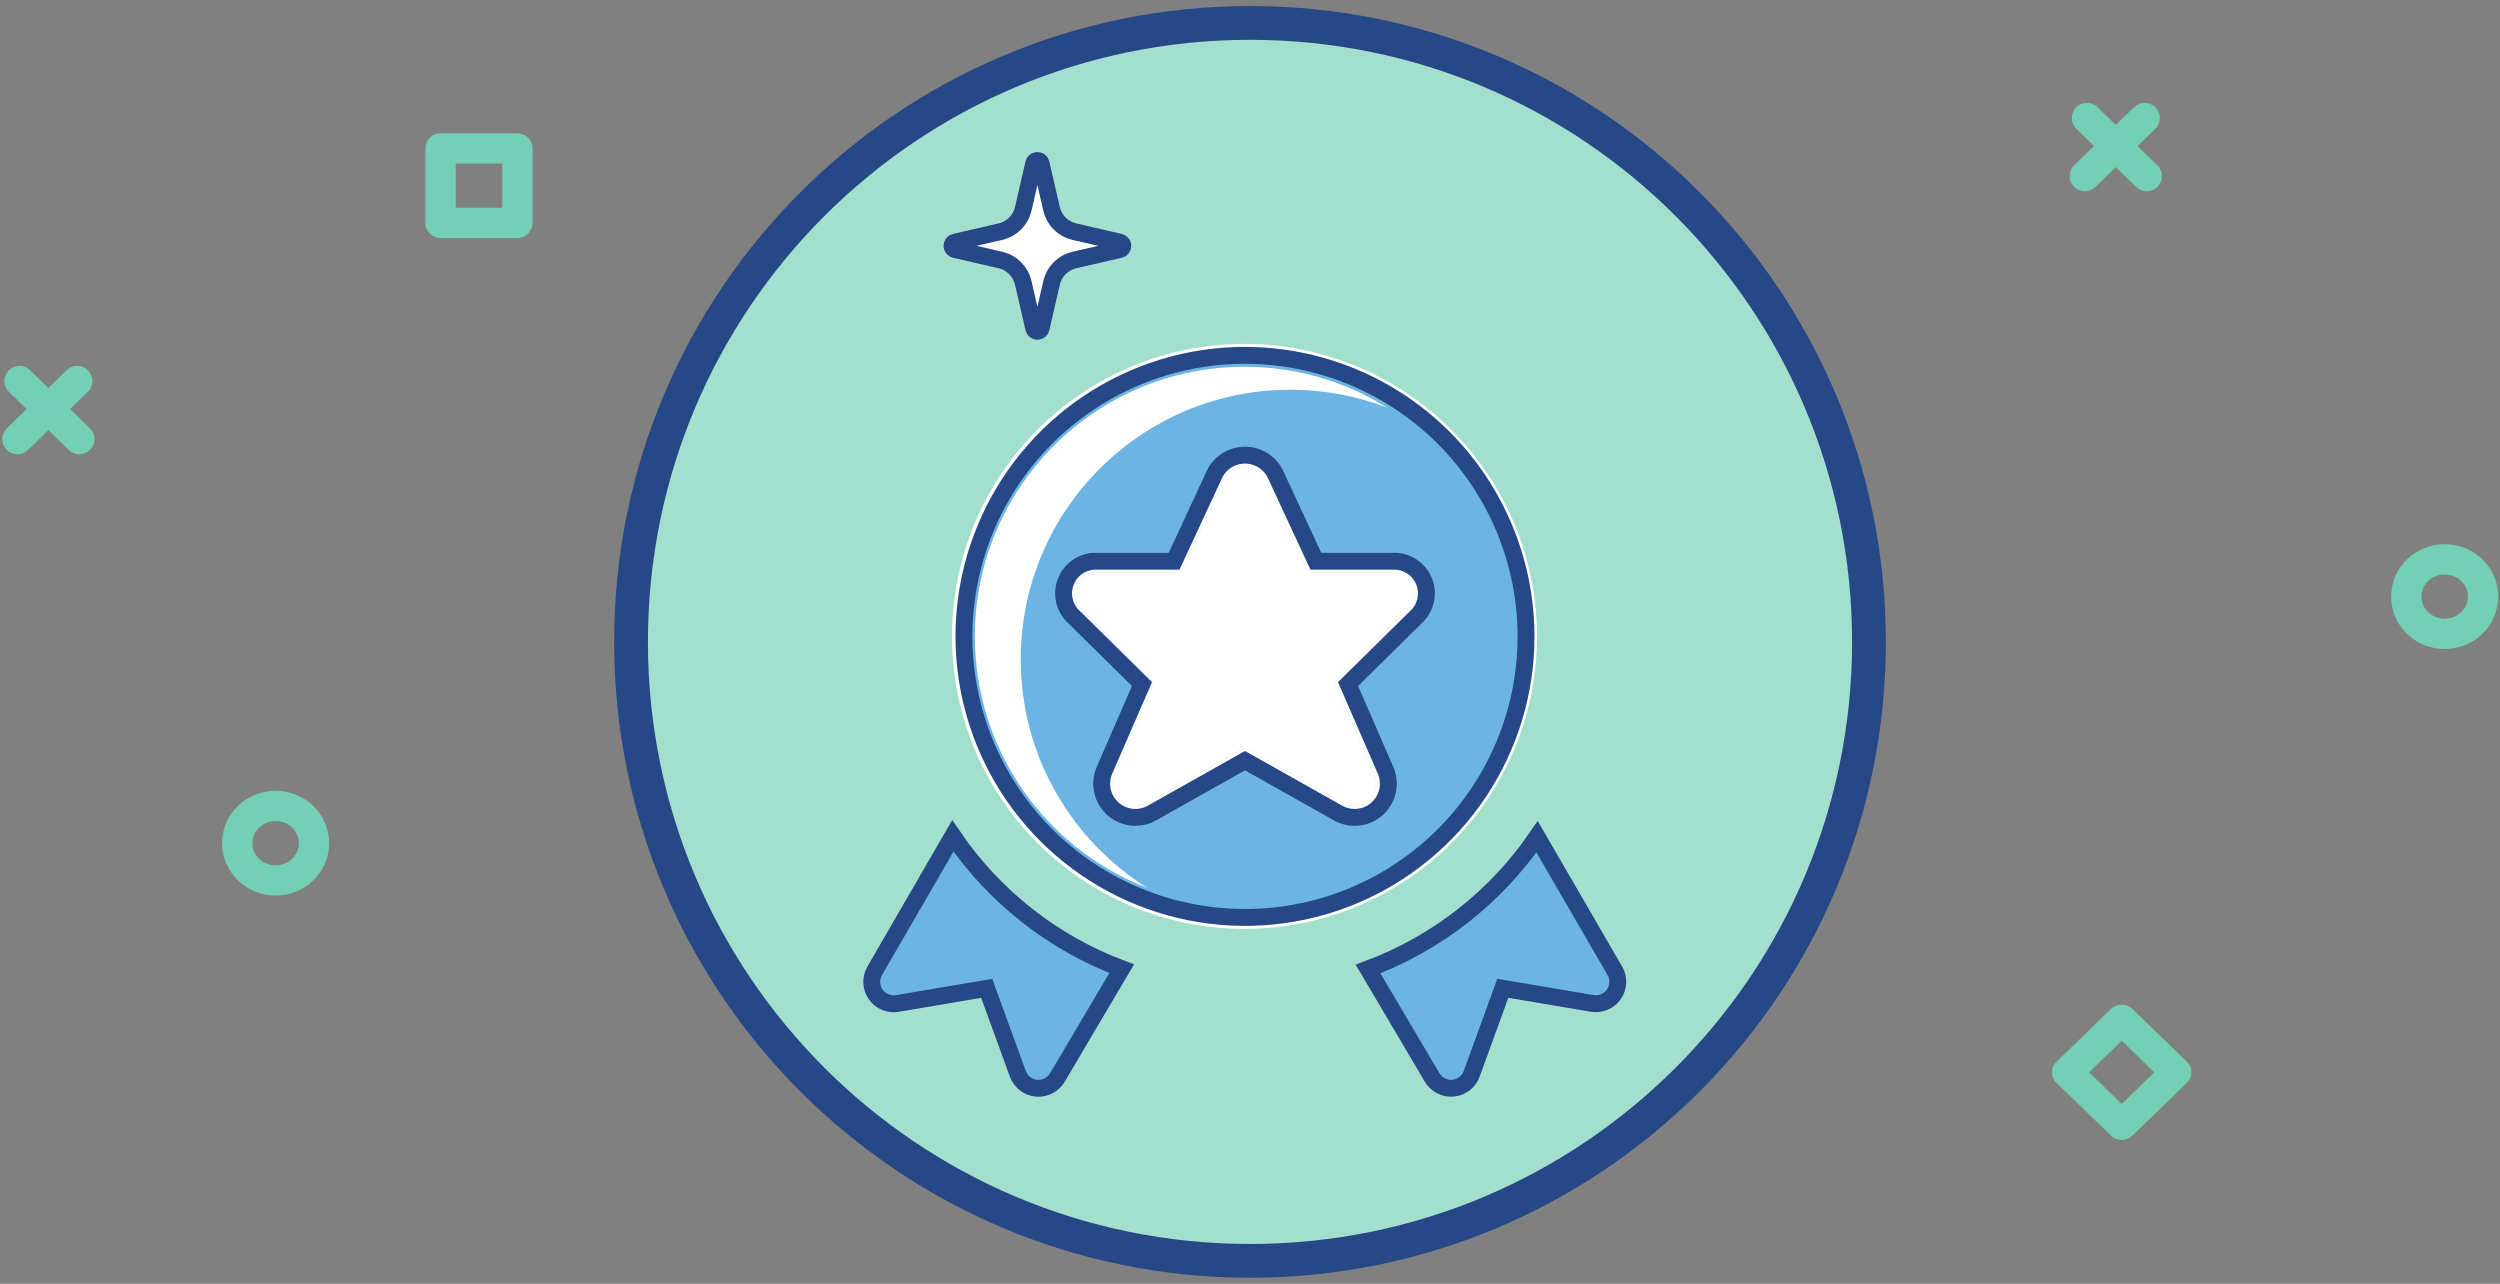 <svg width="148" height="76" viewBox="0 0 148 76" fill="none" xmlns="http://www.w3.org/2000/svg">
<rect x="0" y="0" width="148" height="76" fill="#808080" stroke="none"/>
<rect width="4.48" height="4.48" transform="matrix(0.718 -0.696 0.718 0.696 122.388 63.479)" stroke="#73CFB5" stroke-width="1.793" stroke-linecap="round" stroke-linejoin="round"/>
<path fill-rule="evenodd" clip-rule="evenodd" d="M16.316 52.121C17.572 52.121 18.59 51.133 18.59 49.915C18.59 48.697 17.572 47.709 16.316 47.709C15.06 47.709 14.042 48.697 14.042 49.915C14.042 51.133 15.06 52.121 16.316 52.121Z" stroke="#73CFB5" stroke-width="1.793" stroke-linecap="round" stroke-linejoin="round"/>
<path fill-rule="evenodd" clip-rule="evenodd" d="M144.726 37.524C145.982 37.524 147 36.536 147 35.318C147 34.1 145.982 33.112 144.726 33.112C143.47 33.112 142.452 34.1 142.452 35.318C142.452 36.536 143.47 37.524 144.726 37.524Z" stroke="#73CFB5" stroke-width="1.793" stroke-linecap="round" stroke-linejoin="round"/>
<rect x="26.08" y="8.785" width="4.548" height="4.411" stroke="#73CFB5" stroke-width="1.793" stroke-linecap="round" stroke-linejoin="round"/>
<path d="M123.547 6.989L127.088 10.425" stroke="#73CFB5" stroke-width="1.793" stroke-linecap="round" stroke-linejoin="round"/>
<path d="M126.964 6.989L123.422 10.425" stroke="#73CFB5" stroke-width="1.793" stroke-linecap="round" stroke-linejoin="round"/>
<path d="M1.155 22.559L4.697 25.995" stroke="#73CFB5" stroke-width="1.793" stroke-linecap="round" stroke-linejoin="round"/>
<path d="M4.572 22.559L1.031 25.995" stroke="#73CFB5" stroke-width="1.793" stroke-linecap="round" stroke-linejoin="round"/>
<path d="M74 74.643C94.237 74.643 110.643 58.237 110.643 38C110.643 17.763 94.237 1.357 74 1.357C53.763 1.357 37.357 17.763 37.357 38C37.357 58.237 53.763 74.643 74 74.643Z" fill="#A2DFCD" stroke="#264887" stroke-width="2"/>
<path d="M62.255 16.737C62.33 16.41 62.496 16.111 62.733 15.873C62.971 15.636 63.27 15.469 63.597 15.394L66.295 14.772C66.345 14.761 66.389 14.733 66.421 14.694C66.454 14.654 66.471 14.604 66.471 14.553C66.471 14.502 66.454 14.453 66.421 14.413C66.389 14.373 66.345 14.345 66.295 14.335L63.597 13.713C63.27 13.637 62.971 13.472 62.733 13.234C62.495 12.997 62.33 12.697 62.254 12.37L61.632 9.676C61.621 9.626 61.594 9.582 61.554 9.55C61.514 9.517 61.465 9.5 61.413 9.5C61.362 9.5 61.313 9.517 61.273 9.55C61.233 9.582 61.206 9.626 61.195 9.676L60.574 12.374C60.497 12.7 60.331 12.999 60.094 13.236C59.856 13.472 59.557 13.638 59.231 13.713L56.533 14.335C56.483 14.345 56.439 14.373 56.407 14.413C56.375 14.453 56.357 14.502 56.357 14.553C56.357 14.604 56.375 14.654 56.407 14.694C56.439 14.733 56.483 14.761 56.533 14.772L59.231 15.394C59.558 15.469 59.857 15.636 60.095 15.873C60.332 16.111 60.498 16.41 60.574 16.737L61.195 19.435C61.206 19.485 61.234 19.529 61.274 19.561C61.313 19.593 61.363 19.611 61.414 19.611C61.465 19.611 61.515 19.593 61.555 19.561C61.594 19.529 61.622 19.485 61.633 19.435L62.255 16.737Z" fill="white" stroke="#264887" stroke-linecap="round" stroke-linejoin="round"/>
<path d="M95.598 57.471L95.633 57.53C95.733 57.728 95.782 57.949 95.773 58.172C95.763 58.419 95.683 58.657 95.543 58.86C95.402 59.063 95.206 59.222 94.979 59.318C94.751 59.414 94.501 59.443 94.257 59.402L89.524 58.601L88.966 58.506L88.773 59.038L87.126 63.564L87.126 63.566C87.042 63.798 86.894 64.001 86.699 64.152C86.505 64.303 86.271 64.396 86.026 64.419C85.781 64.443 85.534 64.396 85.314 64.284C85.094 64.173 84.91 64.001 84.784 63.79L80.989 57.364C85.052 55.849 88.547 53.114 90.996 49.536L95.598 57.471Z" fill="#6CB4E4" stroke="#264887"/>
<path d="M56.408 49.485C58.848 53.074 62.339 55.821 66.403 57.348L62.597 63.789C62.471 64.001 62.288 64.173 62.069 64.285C61.849 64.397 61.602 64.444 61.357 64.421C61.112 64.398 60.878 64.306 60.683 64.156C60.488 64.005 60.34 63.802 60.256 63.571L58.607 59.042L58.414 58.511L57.856 58.605L53.124 59.407C52.881 59.448 52.631 59.419 52.403 59.323C52.176 59.227 51.98 59.069 51.839 58.866C51.699 58.663 51.618 58.424 51.608 58.178C51.598 57.931 51.658 57.687 51.782 57.473L56.408 49.485Z" fill="#6CB4E4" stroke="#264887"/>
<path d="M73.674 20.357C70.249 20.357 66.901 21.373 64.053 23.276C61.206 25.178 58.986 27.883 57.675 31.047C56.365 34.212 56.022 37.694 56.69 41.053C57.358 44.412 59.007 47.498 61.429 49.919C63.851 52.341 66.937 53.991 70.296 54.659C73.655 55.327 77.137 54.984 80.301 53.673C83.466 52.362 86.17 50.143 88.073 47.295C89.976 44.447 90.991 41.099 90.991 37.674C90.986 33.083 89.16 28.682 85.913 25.435C82.667 22.189 78.266 20.363 73.674 20.357ZM81.381 45.891C81.486 46.144 81.509 46.425 81.447 46.693C81.385 46.96 81.24 47.202 81.034 47.383C80.827 47.565 80.569 47.677 80.296 47.704C80.022 47.731 79.747 47.672 79.508 47.535L73.949 44.407C73.866 44.36 73.771 44.335 73.675 44.335C73.579 44.335 73.485 44.36 73.402 44.407L67.842 47.535C67.604 47.672 67.329 47.731 67.055 47.704C66.782 47.677 66.524 47.565 66.317 47.383C66.111 47.202 65.966 46.96 65.904 46.693C65.841 46.425 65.865 46.144 65.97 45.891L68.231 40.691C68.277 40.587 68.29 40.472 68.268 40.361C68.247 40.25 68.192 40.148 68.11 40.07L64.028 36.048C63.838 35.88 63.705 35.657 63.647 35.411C63.588 35.164 63.608 34.906 63.702 34.671C63.797 34.435 63.962 34.236 64.174 34.098C64.387 33.96 64.638 33.892 64.891 33.903H69.554C69.66 33.903 69.765 33.873 69.855 33.816C69.945 33.759 70.016 33.677 70.061 33.581L72.492 28.346C72.604 28.128 72.773 27.946 72.981 27.819C73.19 27.691 73.429 27.624 73.673 27.624C73.917 27.624 74.157 27.691 74.365 27.819C74.573 27.946 74.743 28.128 74.854 28.346L77.285 33.581C77.33 33.677 77.402 33.759 77.492 33.816C77.582 33.873 77.686 33.903 77.792 33.903H82.454C82.707 33.892 82.957 33.96 83.17 34.097C83.383 34.234 83.549 34.434 83.644 34.669C83.739 34.904 83.759 35.162 83.702 35.409C83.644 35.656 83.512 35.879 83.323 36.048L79.24 40.07C79.159 40.148 79.104 40.25 79.083 40.361C79.061 40.472 79.074 40.587 79.12 40.691L81.381 45.891Z" fill="white"/>
<path d="M81.381 45.891C81.486 46.144 81.509 46.425 81.447 46.693C81.385 46.961 81.24 47.202 81.034 47.383C80.827 47.565 80.569 47.677 80.296 47.704C80.022 47.731 79.747 47.672 79.508 47.535L73.949 44.407C73.866 44.36 73.771 44.335 73.675 44.335C73.579 44.335 73.485 44.36 73.402 44.407L67.842 47.535C67.604 47.672 67.329 47.731 67.055 47.704C66.782 47.677 66.524 47.565 66.317 47.383C66.111 47.202 65.966 46.961 65.904 46.693C65.841 46.425 65.865 46.144 65.97 45.891L68.231 40.691C68.277 40.587 68.29 40.472 68.268 40.361C68.247 40.25 68.192 40.149 68.11 40.07L64.028 36.048C63.838 35.88 63.705 35.657 63.647 35.411C63.588 35.164 63.608 34.906 63.702 34.671C63.797 34.435 63.962 34.236 64.174 34.098C64.387 33.96 64.637 33.892 64.891 33.903H69.554C69.66 33.903 69.765 33.873 69.855 33.816C69.945 33.759 70.016 33.677 70.061 33.581L72.492 28.346C72.604 28.128 72.773 27.946 72.981 27.819C73.19 27.691 73.429 27.624 73.673 27.624C73.917 27.624 74.157 27.691 74.365 27.819C74.573 27.946 74.743 28.128 74.854 28.346L77.285 33.581C77.33 33.677 77.402 33.759 77.492 33.816C77.582 33.873 77.686 33.903 77.792 33.903H82.454C82.707 33.892 82.957 33.96 83.17 34.097C83.383 34.234 83.549 34.434 83.644 34.669C83.739 34.904 83.759 35.162 83.702 35.409C83.644 35.656 83.512 35.879 83.323 36.048L79.24 40.07C79.159 40.149 79.104 40.25 79.083 40.361C79.061 40.472 79.074 40.587 79.12 40.691L81.381 45.891Z" fill="white"/>
<path d="M82.037 45.63L82.033 45.62L79.804 40.496L83.818 36.541C84.104 36.281 84.304 35.94 84.392 35.563C84.481 35.18 84.45 34.779 84.302 34.414C84.154 34.049 83.898 33.739 83.567 33.526C83.241 33.316 82.858 33.211 82.471 33.224H77.897L75.499 28.059L75.493 28.047L75.487 28.035C75.319 27.707 75.063 27.432 74.748 27.239C74.433 27.047 74.072 26.945 73.703 26.945C73.334 26.945 72.972 27.047 72.657 27.239C72.342 27.432 72.086 27.707 71.918 28.035L71.912 28.047L71.906 28.059L69.508 33.224H64.933C64.544 33.211 64.162 33.317 63.836 33.528C63.505 33.742 63.249 34.052 63.102 34.417C62.955 34.782 62.925 35.184 63.016 35.567C63.105 35.943 63.306 36.284 63.593 36.542L67.606 40.496L65.377 45.62L65.373 45.63C65.213 46.015 65.178 46.441 65.272 46.846C65.367 47.252 65.586 47.618 65.899 47.893C66.212 48.168 66.603 48.338 67.018 48.379C67.431 48.42 67.847 48.331 68.207 48.125L68.21 48.123L73.705 45.031L79.199 48.123L79.203 48.125C79.563 48.331 79.979 48.42 80.392 48.379C80.807 48.338 81.198 48.168 81.511 47.893C81.824 47.618 82.043 47.252 82.137 46.846C82.232 46.441 82.197 46.015 82.037 45.63ZM64.46 23.84C67.196 22.012 70.413 21.036 73.703 21.036C78.115 21.041 82.344 22.796 85.463 25.915C88.582 29.034 90.337 33.264 90.342 37.675C90.342 40.966 89.366 44.182 87.538 46.918C85.71 49.654 83.111 51.787 80.071 53.046C77.031 54.306 73.685 54.635 70.458 53.993C67.23 53.351 64.266 51.766 61.938 49.439C59.612 47.112 58.027 44.148 57.385 40.92C56.743 37.693 57.072 34.347 58.332 31.307C59.591 28.267 61.724 25.668 64.46 23.84Z" fill="#6CB4E4" stroke="#264887"/>
<path fill-rule="evenodd" clip-rule="evenodd" d="M67.934 52.571C63.426 49.75 60.428 44.741 60.428 39.032C60.428 30.217 67.574 23.072 76.388 23.072C78.412 23.072 80.347 23.448 82.129 24.135C79.677 22.601 76.779 21.714 73.674 21.714C64.86 21.714 57.714 28.86 57.714 37.674C57.714 44.465 61.956 50.266 67.934 52.571Z" fill="white"/>
</svg>

